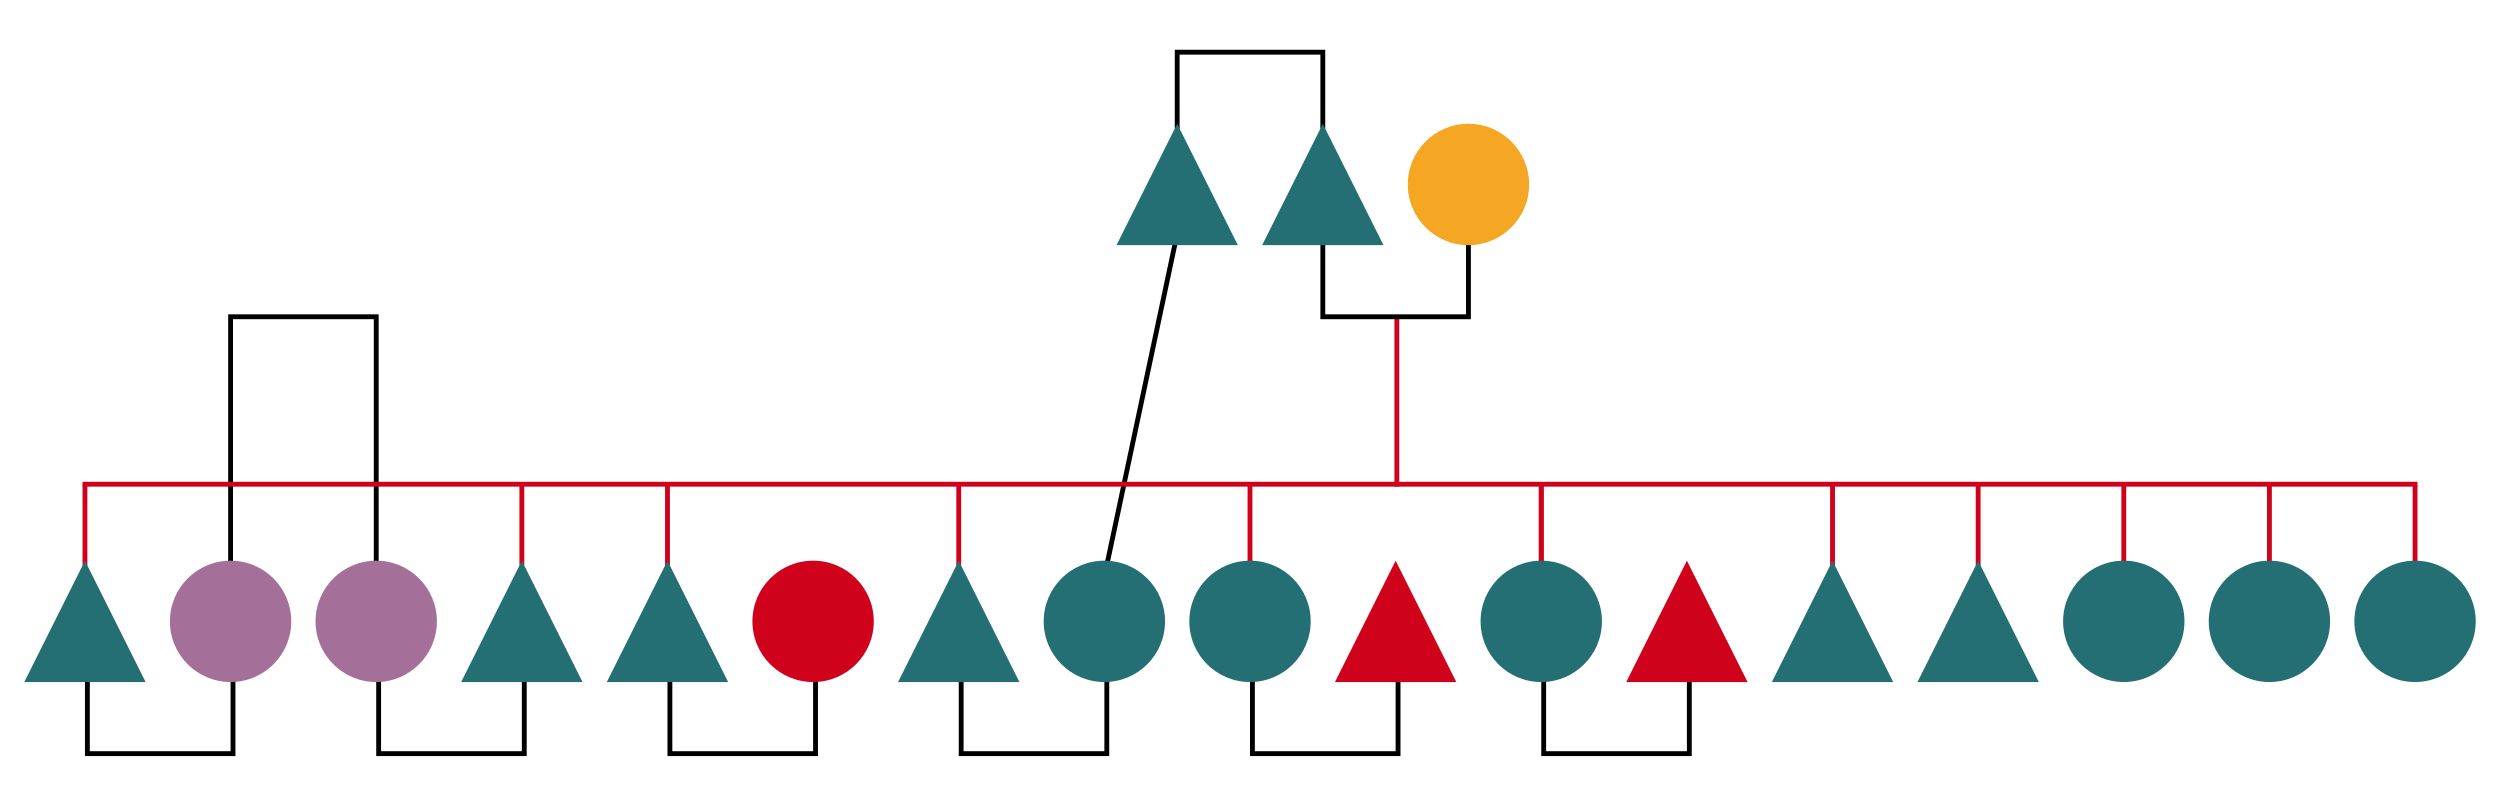 <?xml version="1.0" encoding="UTF-8"?>
<svg width="1030px" height="332px" viewBox="0 0 1030 332" version="1.1" xmlns="http://www.w3.org/2000/svg" xmlns:xlink="http://www.w3.org/1999/xlink">
    <!-- Generator: Sketch 50.2 (55047) - http://www.bohemiancoding.com/sketch -->
    <title>irish_traveler_drawings</title>
    <desc>Created with Sketch.</desc>
    <defs></defs>
    <g id="Page-2" stroke="none" stroke-width="1" fill="none" fill-rule="evenodd">
        <path d="M484,101 L456.5,230.5" id="Line-5" stroke="#000000" stroke-width="2" stroke-linecap="square"></path>
        <path d="M575.5,131.5 L575.5,199.5" id="Line-2" stroke="#D0021B" stroke-width="2" stroke-linecap="square"></path>
        <path d="M35,201 L35,232" id="Line-3" stroke="#D0021B" stroke-width="2" stroke-linecap="square"></path>
        <path d="M215,201 L215,232" id="Line-3" stroke="#D0021B" stroke-width="2" stroke-linecap="square"></path>
        <path d="M275,201 L275,232" id="Line-3" stroke="#D0021B" stroke-width="2" stroke-linecap="square"></path>
        <path d="M395,201 L395,232" id="Line-3" stroke="#D0021B" stroke-width="2" stroke-linecap="square"></path>
        <path d="M515,201 L515,232" id="Line-3" stroke="#D0021B" stroke-width="2" stroke-linecap="square"></path>
        <path d="M635,201 L635,232" id="Line-3" stroke="#D0021B" stroke-width="2" stroke-linecap="square"></path>
        <path d="M635,201 L635,232" id="Line-3" stroke="#D0021B" stroke-width="2" stroke-linecap="square"></path>
        <path d="M755,201 L755,232" id="Line-3" stroke="#D0021B" stroke-width="2" stroke-linecap="square"></path>
        <path d="M875,201 L875,232" id="Line-3" stroke="#D0021B" stroke-width="2" stroke-linecap="square"></path>
        <path d="M995,201 L995,232" id="Line-3" stroke="#D0021B" stroke-width="2" stroke-linecap="square"></path>
        <path d="M935,201 L935,232" id="Line-3" stroke="#D0021B" stroke-width="2" stroke-linecap="square"></path>
        <path d="M815,201 L815,232" id="Line-3" stroke="#D0021B" stroke-width="2" stroke-linecap="square"></path>
        <polyline id="Line" stroke="#000000" stroke-width="2" stroke-linecap="square" points="485 52.004 485 21.5 545 21.5 545 52.004"></polyline>
        <polyline id="Line" stroke="#000000" stroke-width="2" stroke-linecap="square" points="95 232.004 95 130.504 155 130.504 155 232.004"></polyline>
        <polyline id="Line" stroke="#000000" stroke-width="2" stroke-linecap="square" transform="translate(575, 115.252) rotate(-180) translate(-575, -115.252) " points="545 130.504 545 100 605 100 605 130.504"></polyline>
        <path d="M995,199.5 L35,199.5" id="Line-4" stroke="#D0021B" stroke-width="2" stroke-linecap="square"></path>
        <polyline id="Line" stroke="#000000" stroke-width="2" stroke-linecap="square" transform="translate(66, 295.252) rotate(-180) translate(-66, -295.252) " points="36 310.504 36 280 96 280 96 310.504"></polyline>
        <polyline id="Line" stroke="#000000" stroke-width="2" stroke-linecap="square" transform="translate(186, 295.252) rotate(-180) translate(-186, -295.252) " points="156 310.504 156 280 216 280 216 310.504"></polyline>
        <polyline id="Line" stroke="#000000" stroke-width="2" stroke-linecap="square" transform="translate(306, 295.252) rotate(-180) translate(-306, -295.252) " points="276 310.504 276 280 336 280 336 310.504"></polyline>
        <polyline id="Line" stroke="#000000" stroke-width="2" stroke-linecap="square" transform="translate(426, 295.252) rotate(-180) translate(-426, -295.252) " points="396 310.504 396 280 456 280 456 310.504"></polyline>
        <polyline id="Line" stroke="#000000" stroke-width="2" stroke-linecap="square" transform="translate(546, 295.252) rotate(-180) translate(-546, -295.252) " points="516 310.504 516 280 576 280 576 310.504"></polyline>
        <polyline id="Line" stroke="#000000" stroke-width="2" stroke-linecap="square" transform="translate(666, 295.252) rotate(-180) translate(-666, -295.252) " points="636 310.504 636 280 696 280 696 310.504"></polyline>
        <circle id="Oval" fill="#F5A623" cx="605" cy="76" r="25"></circle>
        <circle id="Oval-Copy" fill="#A4709A" cx="155" cy="256" r="25"></circle>
        <circle id="Oval-Copy-2" fill="#D0021B" cx="335" cy="256" r="25"></circle>
        <circle id="Oval-Copy-3" fill="#246F74" cx="455" cy="256" r="25"></circle>
        <circle id="Oval-Copy-4" fill="#246F74" cx="515" cy="256" r="25"></circle>
        <circle id="Oval-Copy-7" fill="#246F74" cx="875" cy="256" r="25"></circle>
        <circle id="Oval-Copy-8" fill="#246F74" cx="935" cy="256" r="25"></circle>
        <circle id="Oval-Copy-10" fill="#246F74" cx="995" cy="256" r="25"></circle>
        <circle id="Oval-Copy-5" fill="#246F74" cx="635" cy="256" r="25"></circle>
        <circle id="Oval-Copy-9" fill="#A4709A" cx="95" cy="256" r="25"></circle>
        <polygon id="Triangle" fill="#246F74" points="485 51 510 101 460 101"></polygon>
        <polygon id="Triangle" fill="#246F74" points="275 231 300 281 250 281"></polygon>
        <polygon id="Triangle-Copy-8" fill="#246F74" points="215 231 240 281 190 281"></polygon>
        <polygon id="Triangle-Copy" fill="#246F74" points="35 231 60 281 10 281"></polygon>
        <polygon id="Triangle-Copy-2" fill="#246F74" points="395 231 420 281 370 281"></polygon>
        <polygon id="Triangle-Copy-3" fill="#D0021B" points="695 231 720 281 670 281"></polygon>
        <polygon id="Triangle-Copy-4" fill="#D0021B" points="575 231 600 281 550 281"></polygon>
        <polygon id="Triangle-Copy-5" fill="#246F74" points="815 231 840 281 790 281"></polygon>
        <polygon id="Triangle-Copy-6" fill="#246F74" points="755 231 780 281 730 281"></polygon>
        <polygon id="Triangle" fill="#246F74" points="545 51 570 101 520 101"></polygon>
    </g>
</svg>